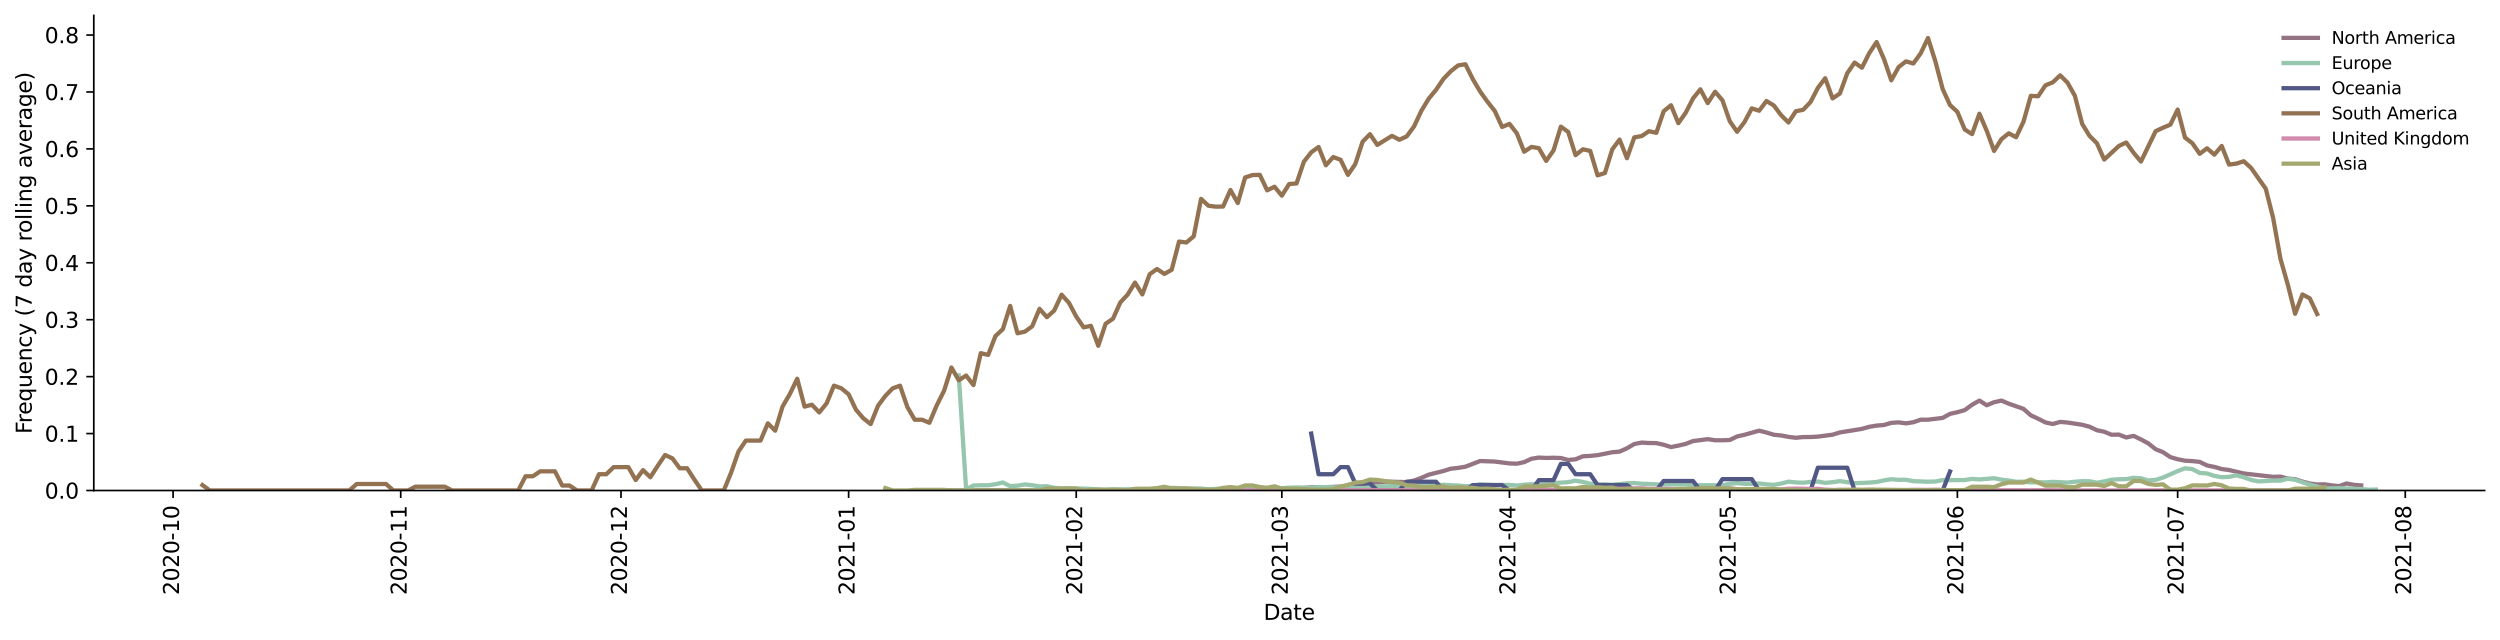 <?xml version="1.0" encoding="utf-8" standalone="no"?>
<!DOCTYPE svg PUBLIC "-//W3C//DTD SVG 1.1//EN"
  "http://www.w3.org/Graphics/SVG/1.1/DTD/svg11.dtd">
<svg height="298.621pt" version="1.1" viewBox="0 0 1166.981 298.621" width="1166.981pt" xmlns="http://www.w3.org/2000/svg" xmlns:xlink="http://www.w3.org/1999/xlink">
 <defs>
  <style type="text/css">*{stroke-linecap:butt;stroke-linejoin:round;}</style>
 </defs>
 <g id="figure_1">
  <g id="patch_1">
   <path d="M 0 298.621 
L 1166.981 298.621 
L 1166.981 0 
L 0 0 
z
" style="fill:#ffffff;"/>
  </g>
  <g id="axes_1">
   <g id="patch_2">
    <path d="M 43.781 228.96 
L 1159.781 228.96 
L 1159.781 7.2 
L 43.781 7.2 
z
" style="fill:#ffffff;"/>
   </g>
   <g id="matplotlib.axis_1">
    <g id="xtick_1">
     <g id="line2d_1">
      <defs>
       <path d="M 0 0 
L 0 3.5 
" id="m05f034b82a" style="stroke:#000000;stroke-width:0.8;"/>
      </defs>
      <g>
       <use style="stroke:#000000;stroke-width:0.8;" x="80.798" xlink:href="#m05f034b82a" y="228.96"/>
      </g>
     </g>
     <g id="text_1">
      <!-- 2020-10 -->
      <g transform="translate(83.558 277.743)rotate(-90)scale(0.1 -0.1)">
       <defs>
        <path d="M 1228 531 
L 3431 531 
L 3431 0 
L 469 0 
L 469 531 
Q 828 903 1448 1529 
Q 2069 2156 2228 2338 
Q 2531 2678 2651 2914 
Q 2772 3150 2772 3378 
Q 2772 3750 2511 3984 
Q 2250 4219 1831 4219 
Q 1534 4219 1204 4116 
Q 875 4013 500 3803 
L 500 4441 
Q 881 4594 1212 4672 
Q 1544 4750 1819 4750 
Q 2544 4750 2975 4387 
Q 3406 4025 3406 3419 
Q 3406 3131 3298 2873 
Q 3191 2616 2906 2266 
Q 2828 2175 2409 1742 
Q 1991 1309 1228 531 
z
" id="DejaVuSans-32" transform="scale(0.016)"/>
        <path d="M 2034 4250 
Q 1547 4250 1301 3770 
Q 1056 3291 1056 2328 
Q 1056 1369 1301 889 
Q 1547 409 2034 409 
Q 2525 409 2770 889 
Q 3016 1369 3016 2328 
Q 3016 3291 2770 3770 
Q 2525 4250 2034 4250 
z
M 2034 4750 
Q 2819 4750 3233 4129 
Q 3647 3509 3647 2328 
Q 3647 1150 3233 529 
Q 2819 -91 2034 -91 
Q 1250 -91 836 529 
Q 422 1150 422 2328 
Q 422 3509 836 4129 
Q 1250 4750 2034 4750 
z
" id="DejaVuSans-30" transform="scale(0.016)"/>
        <path d="M 313 2009 
L 1997 2009 
L 1997 1497 
L 313 1497 
L 313 2009 
z
" id="DejaVuSans-2d" transform="scale(0.016)"/>
        <path d="M 794 531 
L 1825 531 
L 1825 4091 
L 703 3866 
L 703 4441 
L 1819 4666 
L 2450 4666 
L 2450 531 
L 3481 531 
L 3481 0 
L 794 0 
L 794 531 
z
" id="DejaVuSans-31" transform="scale(0.016)"/>
       </defs>
       <use xlink:href="#DejaVuSans-32"/>
       <use x="63.623" xlink:href="#DejaVuSans-30"/>
       <use x="127.246" xlink:href="#DejaVuSans-32"/>
       <use x="190.869" xlink:href="#DejaVuSans-30"/>
       <use x="254.492" xlink:href="#DejaVuSans-2d"/>
       <use x="290.576" xlink:href="#DejaVuSans-31"/>
       <use x="354.199" xlink:href="#DejaVuSans-30"/>
      </g>
     </g>
    </g>
    <g id="xtick_2">
     <g id="line2d_2">
      <g>
       <use style="stroke:#000000;stroke-width:0.8;" x="187.052" xlink:href="#m05f034b82a" y="228.96"/>
      </g>
     </g>
     <g id="text_2">
      <!-- 2020-11 -->
      <g transform="translate(189.811 277.743)rotate(-90)scale(0.1 -0.1)">
       <use xlink:href="#DejaVuSans-32"/>
       <use x="63.623" xlink:href="#DejaVuSans-30"/>
       <use x="127.246" xlink:href="#DejaVuSans-32"/>
       <use x="190.869" xlink:href="#DejaVuSans-30"/>
       <use x="254.492" xlink:href="#DejaVuSans-2d"/>
       <use x="290.576" xlink:href="#DejaVuSans-31"/>
       <use x="354.199" xlink:href="#DejaVuSans-31"/>
      </g>
     </g>
    </g>
    <g id="xtick_3">
     <g id="line2d_3">
      <g>
       <use style="stroke:#000000;stroke-width:0.8;" x="289.877" xlink:href="#m05f034b82a" y="228.96"/>
      </g>
     </g>
     <g id="text_3">
      <!-- 2020-12 -->
      <g transform="translate(292.636 277.743)rotate(-90)scale(0.1 -0.1)">
       <use xlink:href="#DejaVuSans-32"/>
       <use x="63.623" xlink:href="#DejaVuSans-30"/>
       <use x="127.246" xlink:href="#DejaVuSans-32"/>
       <use x="190.869" xlink:href="#DejaVuSans-30"/>
       <use x="254.492" xlink:href="#DejaVuSans-2d"/>
       <use x="290.576" xlink:href="#DejaVuSans-31"/>
       <use x="354.199" xlink:href="#DejaVuSans-32"/>
      </g>
     </g>
    </g>
    <g id="xtick_4">
     <g id="line2d_4">
      <g>
       <use style="stroke:#000000;stroke-width:0.8;" x="396.13" xlink:href="#m05f034b82a" y="228.96"/>
      </g>
     </g>
     <g id="text_4">
      <!-- 2021-01 -->
      <g transform="translate(398.89 277.743)rotate(-90)scale(0.1 -0.1)">
       <use xlink:href="#DejaVuSans-32"/>
       <use x="63.623" xlink:href="#DejaVuSans-30"/>
       <use x="127.246" xlink:href="#DejaVuSans-32"/>
       <use x="190.869" xlink:href="#DejaVuSans-31"/>
       <use x="254.492" xlink:href="#DejaVuSans-2d"/>
       <use x="290.576" xlink:href="#DejaVuSans-30"/>
       <use x="354.199" xlink:href="#DejaVuSans-31"/>
      </g>
     </g>
    </g>
    <g id="xtick_5">
     <g id="line2d_5">
      <g>
       <use style="stroke:#000000;stroke-width:0.8;" x="502.383" xlink:href="#m05f034b82a" y="228.96"/>
      </g>
     </g>
     <g id="text_5">
      <!-- 2021-02 -->
      <g transform="translate(505.143 277.743)rotate(-90)scale(0.1 -0.1)">
       <use xlink:href="#DejaVuSans-32"/>
       <use x="63.623" xlink:href="#DejaVuSans-30"/>
       <use x="127.246" xlink:href="#DejaVuSans-32"/>
       <use x="190.869" xlink:href="#DejaVuSans-31"/>
       <use x="254.492" xlink:href="#DejaVuSans-2d"/>
       <use x="290.576" xlink:href="#DejaVuSans-30"/>
       <use x="354.199" xlink:href="#DejaVuSans-32"/>
      </g>
     </g>
    </g>
    <g id="xtick_6">
     <g id="line2d_6">
      <g>
       <use style="stroke:#000000;stroke-width:0.8;" x="598.354" xlink:href="#m05f034b82a" y="228.96"/>
      </g>
     </g>
     <g id="text_6">
      <!-- 2021-03 -->
      <g transform="translate(601.113 277.743)rotate(-90)scale(0.1 -0.1)">
       <defs>
        <path d="M 2597 2516 
Q 3050 2419 3304 2112 
Q 3559 1806 3559 1356 
Q 3559 666 3084 287 
Q 2609 -91 1734 -91 
Q 1441 -91 1130 -33 
Q 819 25 488 141 
L 488 750 
Q 750 597 1062 519 
Q 1375 441 1716 441 
Q 2309 441 2620 675 
Q 2931 909 2931 1356 
Q 2931 1769 2642 2001 
Q 2353 2234 1838 2234 
L 1294 2234 
L 1294 2753 
L 1863 2753 
Q 2328 2753 2575 2939 
Q 2822 3125 2822 3475 
Q 2822 3834 2567 4026 
Q 2313 4219 1838 4219 
Q 1578 4219 1281 4162 
Q 984 4106 628 3988 
L 628 4550 
Q 988 4650 1302 4700 
Q 1616 4750 1894 4750 
Q 2613 4750 3031 4423 
Q 3450 4097 3450 3541 
Q 3450 3153 3228 2886 
Q 3006 2619 2597 2516 
z
" id="DejaVuSans-33" transform="scale(0.016)"/>
       </defs>
       <use xlink:href="#DejaVuSans-32"/>
       <use x="63.623" xlink:href="#DejaVuSans-30"/>
       <use x="127.246" xlink:href="#DejaVuSans-32"/>
       <use x="190.869" xlink:href="#DejaVuSans-31"/>
       <use x="254.492" xlink:href="#DejaVuSans-2d"/>
       <use x="290.576" xlink:href="#DejaVuSans-30"/>
       <use x="354.199" xlink:href="#DejaVuSans-33"/>
      </g>
     </g>
    </g>
    <g id="xtick_7">
     <g id="line2d_7">
      <g>
       <use style="stroke:#000000;stroke-width:0.8;" x="704.607" xlink:href="#m05f034b82a" y="228.96"/>
      </g>
     </g>
     <g id="text_7">
      <!-- 2021-04 -->
      <g transform="translate(707.366 277.743)rotate(-90)scale(0.1 -0.1)">
       <defs>
        <path d="M 2419 4116 
L 825 1625 
L 2419 1625 
L 2419 4116 
z
M 2253 4666 
L 3047 4666 
L 3047 1625 
L 3713 1625 
L 3713 1100 
L 3047 1100 
L 3047 0 
L 2419 0 
L 2419 1100 
L 313 1100 
L 313 1709 
L 2253 4666 
z
" id="DejaVuSans-34" transform="scale(0.016)"/>
       </defs>
       <use xlink:href="#DejaVuSans-32"/>
       <use x="63.623" xlink:href="#DejaVuSans-30"/>
       <use x="127.246" xlink:href="#DejaVuSans-32"/>
       <use x="190.869" xlink:href="#DejaVuSans-31"/>
       <use x="254.492" xlink:href="#DejaVuSans-2d"/>
       <use x="290.576" xlink:href="#DejaVuSans-30"/>
       <use x="354.199" xlink:href="#DejaVuSans-34"/>
      </g>
     </g>
    </g>
    <g id="xtick_8">
     <g id="line2d_8">
      <g>
       <use style="stroke:#000000;stroke-width:0.8;" x="807.432" xlink:href="#m05f034b82a" y="228.96"/>
      </g>
     </g>
     <g id="text_8">
      <!-- 2021-05 -->
      <g transform="translate(810.192 277.743)rotate(-90)scale(0.1 -0.1)">
       <defs>
        <path d="M 691 4666 
L 3169 4666 
L 3169 4134 
L 1269 4134 
L 1269 2991 
Q 1406 3038 1543 3061 
Q 1681 3084 1819 3084 
Q 2600 3084 3056 2656 
Q 3513 2228 3513 1497 
Q 3513 744 3044 326 
Q 2575 -91 1722 -91 
Q 1428 -91 1123 -41 
Q 819 9 494 109 
L 494 744 
Q 775 591 1075 516 
Q 1375 441 1709 441 
Q 2250 441 2565 725 
Q 2881 1009 2881 1497 
Q 2881 1984 2565 2268 
Q 2250 2553 1709 2553 
Q 1456 2553 1204 2497 
Q 953 2441 691 2322 
L 691 4666 
z
" id="DejaVuSans-35" transform="scale(0.016)"/>
       </defs>
       <use xlink:href="#DejaVuSans-32"/>
       <use x="63.623" xlink:href="#DejaVuSans-30"/>
       <use x="127.246" xlink:href="#DejaVuSans-32"/>
       <use x="190.869" xlink:href="#DejaVuSans-31"/>
       <use x="254.492" xlink:href="#DejaVuSans-2d"/>
       <use x="290.576" xlink:href="#DejaVuSans-30"/>
       <use x="354.199" xlink:href="#DejaVuSans-35"/>
      </g>
     </g>
    </g>
    <g id="xtick_9">
     <g id="line2d_9">
      <g>
       <use style="stroke:#000000;stroke-width:0.8;" x="913.685" xlink:href="#m05f034b82a" y="228.96"/>
      </g>
     </g>
     <g id="text_9">
      <!-- 2021-06 -->
      <g transform="translate(916.445 277.743)rotate(-90)scale(0.1 -0.1)">
       <defs>
        <path d="M 2113 2584 
Q 1688 2584 1439 2293 
Q 1191 2003 1191 1497 
Q 1191 994 1439 701 
Q 1688 409 2113 409 
Q 2538 409 2786 701 
Q 3034 994 3034 1497 
Q 3034 2003 2786 2293 
Q 2538 2584 2113 2584 
z
M 3366 4563 
L 3366 3988 
Q 3128 4100 2886 4159 
Q 2644 4219 2406 4219 
Q 1781 4219 1451 3797 
Q 1122 3375 1075 2522 
Q 1259 2794 1537 2939 
Q 1816 3084 2150 3084 
Q 2853 3084 3261 2657 
Q 3669 2231 3669 1497 
Q 3669 778 3244 343 
Q 2819 -91 2113 -91 
Q 1303 -91 875 529 
Q 447 1150 447 2328 
Q 447 3434 972 4092 
Q 1497 4750 2381 4750 
Q 2619 4750 2861 4703 
Q 3103 4656 3366 4563 
z
" id="DejaVuSans-36" transform="scale(0.016)"/>
       </defs>
       <use xlink:href="#DejaVuSans-32"/>
       <use x="63.623" xlink:href="#DejaVuSans-30"/>
       <use x="127.246" xlink:href="#DejaVuSans-32"/>
       <use x="190.869" xlink:href="#DejaVuSans-31"/>
       <use x="254.492" xlink:href="#DejaVuSans-2d"/>
       <use x="290.576" xlink:href="#DejaVuSans-30"/>
       <use x="354.199" xlink:href="#DejaVuSans-36"/>
      </g>
     </g>
    </g>
    <g id="xtick_10">
     <g id="line2d_10">
      <g>
       <use style="stroke:#000000;stroke-width:0.8;" x="1016.511" xlink:href="#m05f034b82a" y="228.96"/>
      </g>
     </g>
     <g id="text_10">
      <!-- 2021-07 -->
      <g transform="translate(1019.27 277.743)rotate(-90)scale(0.1 -0.1)">
       <defs>
        <path d="M 525 4666 
L 3525 4666 
L 3525 4397 
L 1831 0 
L 1172 0 
L 2766 4134 
L 525 4134 
L 525 4666 
z
" id="DejaVuSans-37" transform="scale(0.016)"/>
       </defs>
       <use xlink:href="#DejaVuSans-32"/>
       <use x="63.623" xlink:href="#DejaVuSans-30"/>
       <use x="127.246" xlink:href="#DejaVuSans-32"/>
       <use x="190.869" xlink:href="#DejaVuSans-31"/>
       <use x="254.492" xlink:href="#DejaVuSans-2d"/>
       <use x="290.576" xlink:href="#DejaVuSans-30"/>
       <use x="354.199" xlink:href="#DejaVuSans-37"/>
      </g>
     </g>
    </g>
    <g id="xtick_11">
     <g id="line2d_11">
      <g>
       <use style="stroke:#000000;stroke-width:0.8;" x="1122.764" xlink:href="#m05f034b82a" y="228.96"/>
      </g>
     </g>
     <g id="text_11">
      <!-- 2021-08 -->
      <g transform="translate(1125.523 277.743)rotate(-90)scale(0.1 -0.1)">
       <defs>
        <path d="M 2034 2216 
Q 1584 2216 1326 1975 
Q 1069 1734 1069 1313 
Q 1069 891 1326 650 
Q 1584 409 2034 409 
Q 2484 409 2743 651 
Q 3003 894 3003 1313 
Q 3003 1734 2745 1975 
Q 2488 2216 2034 2216 
z
M 1403 2484 
Q 997 2584 770 2862 
Q 544 3141 544 3541 
Q 544 4100 942 4425 
Q 1341 4750 2034 4750 
Q 2731 4750 3128 4425 
Q 3525 4100 3525 3541 
Q 3525 3141 3298 2862 
Q 3072 2584 2669 2484 
Q 3125 2378 3379 2068 
Q 3634 1759 3634 1313 
Q 3634 634 3220 271 
Q 2806 -91 2034 -91 
Q 1263 -91 848 271 
Q 434 634 434 1313 
Q 434 1759 690 2068 
Q 947 2378 1403 2484 
z
M 1172 3481 
Q 1172 3119 1398 2916 
Q 1625 2713 2034 2713 
Q 2441 2713 2670 2916 
Q 2900 3119 2900 3481 
Q 2900 3844 2670 4047 
Q 2441 4250 2034 4250 
Q 1625 4250 1398 4047 
Q 1172 3844 1172 3481 
z
" id="DejaVuSans-38" transform="scale(0.016)"/>
       </defs>
       <use xlink:href="#DejaVuSans-32"/>
       <use x="63.623" xlink:href="#DejaVuSans-30"/>
       <use x="127.246" xlink:href="#DejaVuSans-32"/>
       <use x="190.869" xlink:href="#DejaVuSans-31"/>
       <use x="254.492" xlink:href="#DejaVuSans-2d"/>
       <use x="290.576" xlink:href="#DejaVuSans-30"/>
       <use x="354.199" xlink:href="#DejaVuSans-38"/>
      </g>
     </g>
    </g>
    <g id="text_12">
     <!-- Date -->
     <g transform="translate(589.83 289.341)scale(0.1 -0.1)">
      <defs>
       <path d="M 1259 4147 
L 1259 519 
L 2022 519 
Q 2988 519 3436 956 
Q 3884 1394 3884 2338 
Q 3884 3275 3436 3711 
Q 2988 4147 2022 4147 
L 1259 4147 
z
M 628 4666 
L 1925 4666 
Q 3281 4666 3915 4102 
Q 4550 3538 4550 2338 
Q 4550 1131 3912 565 
Q 3275 0 1925 0 
L 628 0 
L 628 4666 
z
" id="DejaVuSans-44" transform="scale(0.016)"/>
       <path d="M 2194 1759 
Q 1497 1759 1228 1600 
Q 959 1441 959 1056 
Q 959 750 1161 570 
Q 1363 391 1709 391 
Q 2188 391 2477 730 
Q 2766 1069 2766 1631 
L 2766 1759 
L 2194 1759 
z
M 3341 1997 
L 3341 0 
L 2766 0 
L 2766 531 
Q 2569 213 2275 61 
Q 1981 -91 1556 -91 
Q 1019 -91 701 211 
Q 384 513 384 1019 
Q 384 1609 779 1909 
Q 1175 2209 1959 2209 
L 2766 2209 
L 2766 2266 
Q 2766 2663 2505 2880 
Q 2244 3097 1772 3097 
Q 1472 3097 1187 3025 
Q 903 2953 641 2809 
L 641 3341 
Q 956 3463 1253 3523 
Q 1550 3584 1831 3584 
Q 2591 3584 2966 3190 
Q 3341 2797 3341 1997 
z
" id="DejaVuSans-61" transform="scale(0.016)"/>
       <path d="M 1172 4494 
L 1172 3500 
L 2356 3500 
L 2356 3053 
L 1172 3053 
L 1172 1153 
Q 1172 725 1289 603 
Q 1406 481 1766 481 
L 2356 481 
L 2356 0 
L 1766 0 
Q 1100 0 847 248 
Q 594 497 594 1153 
L 594 3053 
L 172 3053 
L 172 3500 
L 594 3500 
L 594 4494 
L 1172 4494 
z
" id="DejaVuSans-74" transform="scale(0.016)"/>
       <path d="M 3597 1894 
L 3597 1613 
L 953 1613 
Q 991 1019 1311 708 
Q 1631 397 2203 397 
Q 2534 397 2845 478 
Q 3156 559 3463 722 
L 3463 178 
Q 3153 47 2828 -22 
Q 2503 -91 2169 -91 
Q 1331 -91 842 396 
Q 353 884 353 1716 
Q 353 2575 817 3079 
Q 1281 3584 2069 3584 
Q 2775 3584 3186 3129 
Q 3597 2675 3597 1894 
z
M 3022 2063 
Q 3016 2534 2758 2815 
Q 2500 3097 2075 3097 
Q 1594 3097 1305 2825 
Q 1016 2553 972 2059 
L 3022 2063 
z
" id="DejaVuSans-65" transform="scale(0.016)"/>
      </defs>
      <use xlink:href="#DejaVuSans-44"/>
      <use x="77.002" xlink:href="#DejaVuSans-61"/>
      <use x="138.281" xlink:href="#DejaVuSans-74"/>
      <use x="177.49" xlink:href="#DejaVuSans-65"/>
     </g>
    </g>
   </g>
   <g id="matplotlib.axis_2">
    <g id="ytick_1">
     <g id="line2d_12">
      <defs>
       <path d="M 0 0 
L -3.5 0 
" id="m440bfdc969" style="stroke:#000000;stroke-width:0.8;"/>
      </defs>
      <g>
       <use style="stroke:#000000;stroke-width:0.8;" x="43.781" xlink:href="#m440bfdc969" y="228.96"/>
      </g>
     </g>
     <g id="text_13">
      <!-- 0.0 -->
      <g transform="translate(20.878 232.759)scale(0.1 -0.1)">
       <defs>
        <path d="M 684 794 
L 1344 794 
L 1344 0 
L 684 0 
L 684 794 
z
" id="DejaVuSans-2e" transform="scale(0.016)"/>
       </defs>
       <use xlink:href="#DejaVuSans-30"/>
       <use x="63.623" xlink:href="#DejaVuSans-2e"/>
       <use x="95.41" xlink:href="#DejaVuSans-30"/>
      </g>
     </g>
    </g>
    <g id="ytick_2">
     <g id="line2d_13">
      <g>
       <use style="stroke:#000000;stroke-width:0.8;" x="43.781" xlink:href="#m440bfdc969" y="202.384"/>
      </g>
     </g>
     <g id="text_14">
      <!-- 0.1 -->
      <g transform="translate(20.878 206.183)scale(0.1 -0.1)">
       <use xlink:href="#DejaVuSans-30"/>
       <use x="63.623" xlink:href="#DejaVuSans-2e"/>
       <use x="95.41" xlink:href="#DejaVuSans-31"/>
      </g>
     </g>
    </g>
    <g id="ytick_3">
     <g id="line2d_14">
      <g>
       <use style="stroke:#000000;stroke-width:0.8;" x="43.781" xlink:href="#m440bfdc969" y="175.808"/>
      </g>
     </g>
     <g id="text_15">
      <!-- 0.2 -->
      <g transform="translate(20.878 179.607)scale(0.1 -0.1)">
       <use xlink:href="#DejaVuSans-30"/>
       <use x="63.623" xlink:href="#DejaVuSans-2e"/>
       <use x="95.41" xlink:href="#DejaVuSans-32"/>
      </g>
     </g>
    </g>
    <g id="ytick_4">
     <g id="line2d_15">
      <g>
       <use style="stroke:#000000;stroke-width:0.8;" x="43.781" xlink:href="#m440bfdc969" y="149.231"/>
      </g>
     </g>
     <g id="text_16">
      <!-- 0.3 -->
      <g transform="translate(20.878 153.03)scale(0.1 -0.1)">
       <use xlink:href="#DejaVuSans-30"/>
       <use x="63.623" xlink:href="#DejaVuSans-2e"/>
       <use x="95.41" xlink:href="#DejaVuSans-33"/>
      </g>
     </g>
    </g>
    <g id="ytick_5">
     <g id="line2d_16">
      <g>
       <use style="stroke:#000000;stroke-width:0.8;" x="43.781" xlink:href="#m440bfdc969" y="122.655"/>
      </g>
     </g>
     <g id="text_17">
      <!-- 0.4 -->
      <g transform="translate(20.878 126.454)scale(0.1 -0.1)">
       <use xlink:href="#DejaVuSans-30"/>
       <use x="63.623" xlink:href="#DejaVuSans-2e"/>
       <use x="95.41" xlink:href="#DejaVuSans-34"/>
      </g>
     </g>
    </g>
    <g id="ytick_6">
     <g id="line2d_17">
      <g>
       <use style="stroke:#000000;stroke-width:0.8;" x="43.781" xlink:href="#m440bfdc969" y="96.079"/>
      </g>
     </g>
     <g id="text_18">
      <!-- 0.5 -->
      <g transform="translate(20.878 99.878)scale(0.1 -0.1)">
       <use xlink:href="#DejaVuSans-30"/>
       <use x="63.623" xlink:href="#DejaVuSans-2e"/>
       <use x="95.41" xlink:href="#DejaVuSans-35"/>
      </g>
     </g>
    </g>
    <g id="ytick_7">
     <g id="line2d_18">
      <g>
       <use style="stroke:#000000;stroke-width:0.8;" x="43.781" xlink:href="#m440bfdc969" y="69.503"/>
      </g>
     </g>
     <g id="text_19">
      <!-- 0.6 -->
      <g transform="translate(20.878 73.302)scale(0.1 -0.1)">
       <use xlink:href="#DejaVuSans-30"/>
       <use x="63.623" xlink:href="#DejaVuSans-2e"/>
       <use x="95.41" xlink:href="#DejaVuSans-36"/>
      </g>
     </g>
    </g>
    <g id="ytick_8">
     <g id="line2d_19">
      <g>
       <use style="stroke:#000000;stroke-width:0.8;" x="43.781" xlink:href="#m440bfdc969" y="42.926"/>
      </g>
     </g>
     <g id="text_20">
      <!-- 0.7 -->
      <g transform="translate(20.878 46.726)scale(0.1 -0.1)">
       <use xlink:href="#DejaVuSans-30"/>
       <use x="63.623" xlink:href="#DejaVuSans-2e"/>
       <use x="95.41" xlink:href="#DejaVuSans-37"/>
      </g>
     </g>
    </g>
    <g id="ytick_9">
     <g id="line2d_20">
      <g>
       <use style="stroke:#000000;stroke-width:0.8;" x="43.781" xlink:href="#m440bfdc969" y="16.35"/>
      </g>
     </g>
     <g id="text_21">
      <!-- 0.8 -->
      <g transform="translate(20.878 20.149)scale(0.1 -0.1)">
       <use xlink:href="#DejaVuSans-30"/>
       <use x="63.623" xlink:href="#DejaVuSans-2e"/>
       <use x="95.41" xlink:href="#DejaVuSans-38"/>
      </g>
     </g>
    </g>
    <g id="text_22">
     <!-- Frequency (7 day rolling average) -->
     <g transform="translate(14.798 202.529)rotate(-90)scale(0.1 -0.1)">
      <defs>
       <path d="M 628 4666 
L 3309 4666 
L 3309 4134 
L 1259 4134 
L 1259 2759 
L 3109 2759 
L 3109 2228 
L 1259 2228 
L 1259 0 
L 628 0 
L 628 4666 
z
" id="DejaVuSans-46" transform="scale(0.016)"/>
       <path d="M 2631 2963 
Q 2534 3019 2420 3045 
Q 2306 3072 2169 3072 
Q 1681 3072 1420 2755 
Q 1159 2438 1159 1844 
L 1159 0 
L 581 0 
L 581 3500 
L 1159 3500 
L 1159 2956 
Q 1341 3275 1631 3429 
Q 1922 3584 2338 3584 
Q 2397 3584 2469 3576 
Q 2541 3569 2628 3553 
L 2631 2963 
z
" id="DejaVuSans-72" transform="scale(0.016)"/>
       <path d="M 947 1747 
Q 947 1113 1208 752 
Q 1469 391 1925 391 
Q 2381 391 2643 752 
Q 2906 1113 2906 1747 
Q 2906 2381 2643 2742 
Q 2381 3103 1925 3103 
Q 1469 3103 1208 2742 
Q 947 2381 947 1747 
z
M 2906 525 
Q 2725 213 2448 61 
Q 2172 -91 1784 -91 
Q 1150 -91 751 415 
Q 353 922 353 1747 
Q 353 2572 751 3078 
Q 1150 3584 1784 3584 
Q 2172 3584 2448 3432 
Q 2725 3281 2906 2969 
L 2906 3500 
L 3481 3500 
L 3481 -1331 
L 2906 -1331 
L 2906 525 
z
" id="DejaVuSans-71" transform="scale(0.016)"/>
       <path d="M 544 1381 
L 544 3500 
L 1119 3500 
L 1119 1403 
Q 1119 906 1312 657 
Q 1506 409 1894 409 
Q 2359 409 2629 706 
Q 2900 1003 2900 1516 
L 2900 3500 
L 3475 3500 
L 3475 0 
L 2900 0 
L 2900 538 
Q 2691 219 2414 64 
Q 2138 -91 1772 -91 
Q 1169 -91 856 284 
Q 544 659 544 1381 
z
M 1991 3584 
L 1991 3584 
z
" id="DejaVuSans-75" transform="scale(0.016)"/>
       <path d="M 3513 2113 
L 3513 0 
L 2938 0 
L 2938 2094 
Q 2938 2591 2744 2837 
Q 2550 3084 2163 3084 
Q 1697 3084 1428 2787 
Q 1159 2491 1159 1978 
L 1159 0 
L 581 0 
L 581 3500 
L 1159 3500 
L 1159 2956 
Q 1366 3272 1645 3428 
Q 1925 3584 2291 3584 
Q 2894 3584 3203 3211 
Q 3513 2838 3513 2113 
z
" id="DejaVuSans-6e" transform="scale(0.016)"/>
       <path d="M 3122 3366 
L 3122 2828 
Q 2878 2963 2633 3030 
Q 2388 3097 2138 3097 
Q 1578 3097 1268 2742 
Q 959 2388 959 1747 
Q 959 1106 1268 751 
Q 1578 397 2138 397 
Q 2388 397 2633 464 
Q 2878 531 3122 666 
L 3122 134 
Q 2881 22 2623 -34 
Q 2366 -91 2075 -91 
Q 1284 -91 818 406 
Q 353 903 353 1747 
Q 353 2603 823 3093 
Q 1294 3584 2113 3584 
Q 2378 3584 2631 3529 
Q 2884 3475 3122 3366 
z
" id="DejaVuSans-63" transform="scale(0.016)"/>
       <path d="M 2059 -325 
Q 1816 -950 1584 -1140 
Q 1353 -1331 966 -1331 
L 506 -1331 
L 506 -850 
L 844 -850 
Q 1081 -850 1212 -737 
Q 1344 -625 1503 -206 
L 1606 56 
L 191 3500 
L 800 3500 
L 1894 763 
L 2988 3500 
L 3597 3500 
L 2059 -325 
z
" id="DejaVuSans-79" transform="scale(0.016)"/>
       <path id="DejaVuSans-20" transform="scale(0.016)"/>
       <path d="M 1984 4856 
Q 1566 4138 1362 3434 
Q 1159 2731 1159 2009 
Q 1159 1288 1364 580 
Q 1569 -128 1984 -844 
L 1484 -844 
Q 1016 -109 783 600 
Q 550 1309 550 2009 
Q 550 2706 781 3412 
Q 1013 4119 1484 4856 
L 1984 4856 
z
" id="DejaVuSans-28" transform="scale(0.016)"/>
       <path d="M 2906 2969 
L 2906 4863 
L 3481 4863 
L 3481 0 
L 2906 0 
L 2906 525 
Q 2725 213 2448 61 
Q 2172 -91 1784 -91 
Q 1150 -91 751 415 
Q 353 922 353 1747 
Q 353 2572 751 3078 
Q 1150 3584 1784 3584 
Q 2172 3584 2448 3432 
Q 2725 3281 2906 2969 
z
M 947 1747 
Q 947 1113 1208 752 
Q 1469 391 1925 391 
Q 2381 391 2643 752 
Q 2906 1113 2906 1747 
Q 2906 2381 2643 2742 
Q 2381 3103 1925 3103 
Q 1469 3103 1208 2742 
Q 947 2381 947 1747 
z
" id="DejaVuSans-64" transform="scale(0.016)"/>
       <path d="M 1959 3097 
Q 1497 3097 1228 2736 
Q 959 2375 959 1747 
Q 959 1119 1226 758 
Q 1494 397 1959 397 
Q 2419 397 2687 759 
Q 2956 1122 2956 1747 
Q 2956 2369 2687 2733 
Q 2419 3097 1959 3097 
z
M 1959 3584 
Q 2709 3584 3137 3096 
Q 3566 2609 3566 1747 
Q 3566 888 3137 398 
Q 2709 -91 1959 -91 
Q 1206 -91 779 398 
Q 353 888 353 1747 
Q 353 2609 779 3096 
Q 1206 3584 1959 3584 
z
" id="DejaVuSans-6f" transform="scale(0.016)"/>
       <path d="M 603 4863 
L 1178 4863 
L 1178 0 
L 603 0 
L 603 4863 
z
" id="DejaVuSans-6c" transform="scale(0.016)"/>
       <path d="M 603 3500 
L 1178 3500 
L 1178 0 
L 603 0 
L 603 3500 
z
M 603 4863 
L 1178 4863 
L 1178 4134 
L 603 4134 
L 603 4863 
z
" id="DejaVuSans-69" transform="scale(0.016)"/>
       <path d="M 2906 1791 
Q 2906 2416 2648 2759 
Q 2391 3103 1925 3103 
Q 1463 3103 1205 2759 
Q 947 2416 947 1791 
Q 947 1169 1205 825 
Q 1463 481 1925 481 
Q 2391 481 2648 825 
Q 2906 1169 2906 1791 
z
M 3481 434 
Q 3481 -459 3084 -895 
Q 2688 -1331 1869 -1331 
Q 1566 -1331 1297 -1286 
Q 1028 -1241 775 -1147 
L 775 -588 
Q 1028 -725 1275 -790 
Q 1522 -856 1778 -856 
Q 2344 -856 2625 -561 
Q 2906 -266 2906 331 
L 2906 616 
Q 2728 306 2450 153 
Q 2172 0 1784 0 
Q 1141 0 747 490 
Q 353 981 353 1791 
Q 353 2603 747 3093 
Q 1141 3584 1784 3584 
Q 2172 3584 2450 3431 
Q 2728 3278 2906 2969 
L 2906 3500 
L 3481 3500 
L 3481 434 
z
" id="DejaVuSans-67" transform="scale(0.016)"/>
       <path d="M 191 3500 
L 800 3500 
L 1894 563 
L 2988 3500 
L 3597 3500 
L 2284 0 
L 1503 0 
L 191 3500 
z
" id="DejaVuSans-76" transform="scale(0.016)"/>
       <path d="M 513 4856 
L 1013 4856 
Q 1481 4119 1714 3412 
Q 1947 2706 1947 2009 
Q 1947 1309 1714 600 
Q 1481 -109 1013 -844 
L 513 -844 
Q 928 -128 1133 580 
Q 1338 1288 1338 2009 
Q 1338 2731 1133 3434 
Q 928 4138 513 4856 
z
" id="DejaVuSans-29" transform="scale(0.016)"/>
      </defs>
      <use xlink:href="#DejaVuSans-46"/>
      <use x="50.27" xlink:href="#DejaVuSans-72"/>
      <use x="89.133" xlink:href="#DejaVuSans-65"/>
      <use x="150.656" xlink:href="#DejaVuSans-71"/>
      <use x="214.133" xlink:href="#DejaVuSans-75"/>
      <use x="277.512" xlink:href="#DejaVuSans-65"/>
      <use x="339.035" xlink:href="#DejaVuSans-6e"/>
      <use x="402.414" xlink:href="#DejaVuSans-63"/>
      <use x="457.395" xlink:href="#DejaVuSans-79"/>
      <use x="516.574" xlink:href="#DejaVuSans-20"/>
      <use x="548.361" xlink:href="#DejaVuSans-28"/>
      <use x="587.375" xlink:href="#DejaVuSans-37"/>
      <use x="650.998" xlink:href="#DejaVuSans-20"/>
      <use x="682.785" xlink:href="#DejaVuSans-64"/>
      <use x="746.262" xlink:href="#DejaVuSans-61"/>
      <use x="807.541" xlink:href="#DejaVuSans-79"/>
      <use x="866.721" xlink:href="#DejaVuSans-20"/>
      <use x="898.508" xlink:href="#DejaVuSans-72"/>
      <use x="937.371" xlink:href="#DejaVuSans-6f"/>
      <use x="998.553" xlink:href="#DejaVuSans-6c"/>
      <use x="1026.336" xlink:href="#DejaVuSans-6c"/>
      <use x="1054.119" xlink:href="#DejaVuSans-69"/>
      <use x="1081.902" xlink:href="#DejaVuSans-6e"/>
      <use x="1145.281" xlink:href="#DejaVuSans-67"/>
      <use x="1208.758" xlink:href="#DejaVuSans-20"/>
      <use x="1240.545" xlink:href="#DejaVuSans-61"/>
      <use x="1301.824" xlink:href="#DejaVuSans-76"/>
      <use x="1361.004" xlink:href="#DejaVuSans-65"/>
      <use x="1422.527" xlink:href="#DejaVuSans-72"/>
      <use x="1463.641" xlink:href="#DejaVuSans-61"/>
      <use x="1524.92" xlink:href="#DejaVuSans-67"/>
      <use x="1588.396" xlink:href="#DejaVuSans-65"/>
      <use x="1649.92" xlink:href="#DejaVuSans-29"/>
     </g>
    </g>
   </g>
   <g id="line2d_21">
    <path clip-path="url(#p3e3002ca4b)" d="M 437.26 228.881 
L 447.543 228.96 
L 454.398 228.879 
L 464.681 228.826 
L 471.536 228.907 
L 485.246 228.939 
L 502.383 228.938 
L 512.666 228.94 
L 536.658 228.849 
L 546.941 228.889 
L 553.796 228.762 
L 567.506 228.779 
L 570.934 228.819 
L 594.926 228.277 
L 598.354 228.299 
L 605.209 227.856 
L 608.636 227.756 
L 612.064 227.5 
L 615.491 227.377 
L 618.919 227.413 
L 625.774 227.139 
L 629.201 227.241 
L 632.629 226.714 
L 639.484 225.402 
L 642.911 225.2 
L 646.339 224.876 
L 649.767 224.877 
L 656.622 225.049 
L 660.049 224.331 
L 663.477 223.052 
L 666.904 221.568 
L 673.759 219.865 
L 677.187 218.799 
L 680.614 218.409 
L 684.042 217.849 
L 690.897 215.207 
L 697.752 215.451 
L 704.607 216.32 
L 708.034 216.454 
L 711.462 215.717 
L 714.889 214.141 
L 718.317 213.592 
L 721.744 213.761 
L 725.172 213.675 
L 728.599 213.799 
L 732.027 214.708 
L 735.454 214.401 
L 738.882 213.001 
L 742.31 212.81 
L 745.737 212.459 
L 752.592 211.106 
L 756.02 210.797 
L 759.447 209.263 
L 762.875 207.262 
L 766.302 206.597 
L 769.73 206.789 
L 773.157 206.848 
L 776.585 207.601 
L 780.012 208.68 
L 783.44 208.006 
L 786.867 207.208 
L 790.295 205.888 
L 797.15 204.989 
L 800.577 205.507 
L 804.005 205.519 
L 807.432 205.388 
L 810.86 203.736 
L 814.287 202.959 
L 821.142 201.037 
L 824.57 201.889 
L 827.997 202.936 
L 831.425 203.273 
L 834.853 203.919 
L 838.28 204.348 
L 841.708 204.011 
L 845.135 203.992 
L 848.563 203.807 
L 855.418 202.915 
L 858.845 201.858 
L 865.7 200.758 
L 869.128 200.187 
L 872.555 199.232 
L 875.983 198.663 
L 879.41 198.39 
L 882.838 197.386 
L 886.265 197.162 
L 889.693 197.617 
L 893.12 197.108 
L 896.548 195.914 
L 899.975 195.911 
L 906.83 195.074 
L 910.258 193.186 
L 913.685 192.422 
L 917.113 191.427 
L 920.54 188.953 
L 923.968 186.981 
L 927.396 189.171 
L 930.823 187.742 
L 934.251 186.995 
L 937.678 188.442 
L 944.533 190.842 
L 947.961 193.868 
L 951.388 195.456 
L 954.816 197.193 
L 958.243 197.922 
L 961.671 196.94 
L 965.098 197.224 
L 971.953 198.287 
L 975.381 199.183 
L 978.808 200.823 
L 982.236 201.529 
L 985.663 202.942 
L 989.091 202.866 
L 992.518 204.22 
L 995.946 203.455 
L 999.373 205.123 
L 1002.801 206.96 
L 1006.228 209.685 
L 1009.656 211.053 
L 1013.083 213.372 
L 1016.511 214.374 
L 1019.938 215.041 
L 1023.366 215.243 
L 1026.794 215.598 
L 1030.221 217.276 
L 1033.649 217.944 
L 1037.076 218.947 
L 1040.504 219.394 
L 1047.359 221.022 
L 1061.069 222.583 
L 1064.496 222.466 
L 1067.924 223.429 
L 1071.351 223.662 
L 1074.779 224.814 
L 1078.206 225.723 
L 1081.634 226.155 
L 1085.061 226.08 
L 1088.489 226.589 
L 1091.916 226.923 
L 1095.344 225.675 
L 1098.771 226.325 
L 1102.199 226.597 
L 1102.199 226.597 
" style="fill:none;stroke:#947383;stroke-linecap:square;stroke-width:2;"/>
   </g>
   <g id="line2d_22">
    <path clip-path="url(#p3e3002ca4b)" d="M 447.543 175.204 
L 450.97 228.356 
L 454.398 226.641 
L 457.825 226.517 
L 461.253 226.517 
L 464.681 226.038 
L 468.108 225.212 
L 471.536 226.927 
L 474.963 226.706 
L 478.391 226.138 
L 481.818 226.496 
L 485.246 227.084 
L 488.673 226.963 
L 492.101 227.696 
L 495.528 227.956 
L 498.956 227.833 
L 502.383 228.024 
L 505.811 228.065 
L 516.093 228.584 
L 519.521 228.372 
L 522.948 228.453 
L 533.231 228.254 
L 536.658 228.296 
L 540.086 228.107 
L 543.513 228.126 
L 546.941 227.715 
L 553.796 228.004 
L 560.651 228.041 
L 564.079 228.407 
L 570.934 228.016 
L 574.361 228.107 
L 581.216 227.9 
L 584.644 227.923 
L 588.071 228.128 
L 591.499 227.793 
L 594.926 227.743 
L 598.354 227.885 
L 601.781 227.63 
L 605.209 227.517 
L 608.636 227.707 
L 612.064 227.757 
L 615.491 227.335 
L 625.774 227.567 
L 629.201 227.555 
L 632.629 227.808 
L 636.056 227.878 
L 642.911 227.004 
L 646.339 227.035 
L 653.194 226.797 
L 656.622 227.183 
L 660.049 227.236 
L 663.477 226.726 
L 666.904 226.414 
L 670.332 226.472 
L 673.759 226.29 
L 680.614 226.645 
L 684.042 226.991 
L 687.469 226.768 
L 690.897 226.078 
L 697.752 226.433 
L 704.607 226.344 
L 708.034 226.645 
L 711.462 226.271 
L 714.889 226.05 
L 718.317 226.192 
L 725.172 225.413 
L 728.599 225.31 
L 732.027 225.061 
L 735.454 224.387 
L 738.882 224.954 
L 742.31 225.817 
L 745.737 226.162 
L 749.165 226.128 
L 752.592 226.336 
L 759.447 225.617 
L 762.875 225.485 
L 766.302 225.811 
L 776.585 226.215 
L 783.44 226.109 
L 786.867 226.162 
L 790.295 226.475 
L 804.005 226.522 
L 807.432 225.821 
L 810.86 225.528 
L 814.287 225.848 
L 817.715 225.877 
L 821.142 225.682 
L 824.57 226.063 
L 827.997 226.327 
L 831.425 225.708 
L 834.853 224.832 
L 838.28 225.184 
L 841.708 225.351 
L 845.135 224.954 
L 848.563 224.789 
L 851.99 225.4 
L 855.418 225.081 
L 858.845 224.593 
L 865.7 225.551 
L 872.555 225.275 
L 875.983 224.982 
L 879.41 224.257 
L 882.838 223.712 
L 886.265 223.992 
L 889.693 223.955 
L 893.12 224.601 
L 899.975 224.862 
L 903.403 224.763 
L 906.83 224.11 
L 913.685 224.108 
L 917.113 224.075 
L 920.54 223.539 
L 923.968 223.802 
L 930.823 223.232 
L 934.251 223.9 
L 937.678 224.309 
L 941.106 224.895 
L 944.533 224.848 
L 947.961 225.191 
L 951.388 225.09 
L 954.816 225.183 
L 958.243 224.927 
L 965.098 225.257 
L 968.526 224.87 
L 971.953 224.62 
L 975.381 224.65 
L 978.808 225.312 
L 982.236 224.724 
L 985.663 223.93 
L 989.091 223.722 
L 992.518 223.656 
L 995.946 223.051 
L 999.373 223.259 
L 1002.801 224.285 
L 1006.228 224.007 
L 1009.656 222.923 
L 1016.511 219.907 
L 1019.938 218.606 
L 1023.366 218.974 
L 1026.794 220.772 
L 1030.221 220.998 
L 1033.649 222.145 
L 1037.076 222.743 
L 1040.504 222.614 
L 1043.931 221.852 
L 1047.359 222.79 
L 1050.786 223.996 
L 1054.214 224.726 
L 1061.069 224.326 
L 1064.496 224.361 
L 1067.924 223.449 
L 1071.351 223.923 
L 1074.779 225.143 
L 1078.206 226.223 
L 1081.634 227.081 
L 1085.061 228.077 
L 1091.916 227.872 
L 1102.199 228.263 
L 1105.626 228.605 
L 1109.054 228.509 
L 1109.054 228.509 
" style="fill:none;stroke:#96c6ad;stroke-linecap:square;stroke-width:2;"/>
   </g>
   <g id="line2d_23">
    <path clip-path="url(#p3e3002ca4b)" d="M 612.064 202.384 
L 615.491 221.367 
L 618.919 221.367 
L 622.346 221.367 
L 625.774 218.045 
L 629.201 218.045 
L 632.629 225.638 
L 636.056 225.638 
L 639.484 225.638 
L 642.911 228.96 
L 646.339 228.96 
L 649.767 228.96 
L 653.194 228.96 
L 656.622 224.871 
L 660.049 224.871 
L 663.477 224.871 
L 666.904 224.871 
L 670.332 224.871 
L 673.759 228.96 
L 677.187 228.96 
L 680.614 228.96 
L 684.042 228.96 
L 687.469 226.429 
L 690.897 226.429 
L 694.324 226.429 
L 697.752 226.429 
L 701.179 226.429 
L 704.607 228.96 
L 708.034 228.96 
L 711.462 228.96 
L 714.889 228.96 
L 718.317 224.128 
L 721.744 224.128 
L 725.172 224.128 
L 728.599 216.535 
L 732.027 216.535 
L 735.454 221.367 
L 738.882 221.367 
L 742.31 221.367 
L 745.737 226.429 
L 749.165 226.429 
L 752.592 226.429 
L 756.02 226.429 
L 759.447 226.429 
L 762.875 228.96 
L 766.302 228.96 
L 769.73 228.96 
L 773.157 228.96 
L 776.585 224.531 
L 780.012 224.531 
L 783.44 224.531 
L 786.867 224.531 
L 790.295 224.531 
L 793.722 228.96 
L 797.15 228.96 
L 800.577 228.96 
L 804.005 223.645 
L 807.432 223.645 
L 810.86 223.645 
L 814.287 223.645 
L 817.715 223.645 
L 821.142 228.96 
L 824.57 228.96 
L 827.997 228.96 
L 831.425 228.96 
L 834.853 228.96 
L 838.28 228.96 
L 841.708 228.96 
L 845.135 228.96 
L 848.563 218.33 
L 851.99 218.33 
L 855.418 218.33 
L 858.845 218.33 
L 862.273 218.33 
L 865.7 228.96 
L 869.128 228.96 
L 872.555 228.96 
L 875.983 228.96 
L 879.41 228.96 
L 882.838 228.96 
L 886.265 228.96 
L 889.693 228.96 
L 893.12 228.96 
L 896.548 228.96 
L 899.975 228.96 
L 903.403 228.96 
L 906.83 228.96 
L 910.258 220.101 
" style="fill:none;stroke:#525886;stroke-linecap:square;stroke-width:2;"/>
   </g>
   <g id="line2d_24">
    <path clip-path="url(#p3e3002ca4b)" d="M 94.509 226.429 
L 97.936 228.96 
L 163.059 228.96 
L 166.486 225.923 
L 180.196 225.923 
L 183.624 228.96 
L 190.479 228.96 
L 193.907 227.188 
L 207.617 227.188 
L 211.044 228.96 
L 241.892 228.96 
L 245.319 222.316 
L 248.747 222.316 
L 252.174 220.005 
L 259.029 220.005 
L 262.457 226.649 
L 265.884 226.649 
L 269.312 228.96 
L 276.167 228.96 
L 279.595 221.367 
L 283.022 221.367 
L 286.45 218.045 
L 293.305 218.045 
L 296.732 224.075 
L 300.16 219.453 
L 303.587 222.775 
L 307.015 217.459 
L 310.442 212.397 
L 313.87 213.961 
L 317.297 218.583 
L 320.725 218.583 
L 324.152 223.898 
L 327.58 228.96 
L 337.862 228.96 
L 341.29 220.568 
L 344.717 210.776 
L 348.145 205.665 
L 355 205.665 
L 358.427 197.629 
L 361.855 201.042 
L 365.282 189.798 
L 368.71 183.892 
L 372.138 176.805 
L 375.565 189.805 
L 378.993 188.935 
L 382.42 192.506 
L 385.848 188.288 
L 389.275 180.02 
L 392.703 181.234 
L 396.13 184.053 
L 399.558 191.241 
L 402.985 195.233 
L 406.413 197.964 
L 409.84 189.422 
L 413.268 184.804 
L 416.695 181.287 
L 420.123 180.038 
L 423.55 190.004 
L 426.978 195.929 
L 430.405 195.929 
L 433.833 197.348 
L 437.26 189.227 
L 440.688 182.393 
L 444.115 171.541 
L 447.543 177.507 
L 450.97 175.29 
L 454.398 179.754 
L 457.825 164.863 
L 461.253 165.665 
L 464.681 156.846 
L 468.108 153.661 
L 471.536 142.814 
L 474.963 155.569 
L 478.391 154.818 
L 481.818 152.322 
L 485.246 144.157 
L 488.673 148.053 
L 492.101 144.961 
L 495.528 137.562 
L 498.956 141.327 
L 502.383 147.766 
L 505.811 152.792 
L 509.238 152.112 
L 512.666 161.409 
L 516.093 151.118 
L 519.521 148.793 
L 522.948 141.182 
L 526.376 137.501 
L 529.803 131.909 
L 533.231 137.431 
L 536.658 128.001 
L 540.086 125.57 
L 543.513 127.865 
L 546.941 125.932 
L 550.368 112.762 
L 553.796 113.198 
L 557.224 110.292 
L 560.651 92.843 
L 564.079 96.039 
L 567.506 96.469 
L 570.934 96.398 
L 574.361 88.703 
L 577.789 94.774 
L 581.216 82.839 
L 584.644 81.724 
L 588.071 81.618 
L 591.499 88.845 
L 594.926 87.168 
L 598.354 91.33 
L 601.781 85.892 
L 605.209 85.634 
L 608.636 75.496 
L 612.064 71.109 
L 615.491 68.599 
L 618.919 77.151 
L 622.346 73.318 
L 625.774 74.581 
L 629.201 81.628 
L 632.629 76.601 
L 636.056 66.136 
L 639.484 62.638 
L 642.911 67.636 
L 649.767 63.412 
L 653.194 65.219 
L 656.622 63.692 
L 660.049 59.05 
L 663.477 51.741 
L 666.904 46.067 
L 670.332 41.926 
L 673.759 36.875 
L 677.187 33.299 
L 680.614 30.555 
L 684.042 29.99 
L 687.469 36.881 
L 690.897 42.702 
L 694.324 47.46 
L 697.752 51.812 
L 701.179 59.269 
L 704.607 57.817 
L 708.034 62.205 
L 711.462 70.821 
L 714.889 68.577 
L 718.317 69.165 
L 721.744 75.104 
L 725.172 70.229 
L 728.599 59.115 
L 732.027 61.6 
L 735.454 72.423 
L 738.882 69.682 
L 742.31 70.459 
L 745.737 81.855 
L 749.165 80.76 
L 752.592 69.718 
L 756.02 65.149 
L 759.447 73.843 
L 762.875 64.124 
L 766.302 63.517 
L 769.73 61.243 
L 773.157 61.994 
L 776.585 51.943 
L 780.012 49.135 
L 783.44 57.495 
L 786.867 52.634 
L 790.295 45.956 
L 793.722 41.698 
L 797.15 48.133 
L 800.577 42.836 
L 804.005 46.779 
L 807.432 56.57 
L 810.86 61.527 
L 814.287 57.002 
L 817.715 50.59 
L 821.142 51.694 
L 824.57 47.156 
L 827.997 49.234 
L 831.425 53.783 
L 834.853 57.181 
L 838.28 51.927 
L 841.708 51.241 
L 845.135 47.643 
L 848.563 41.023 
L 851.99 36.517 
L 855.418 45.928 
L 858.845 43.651 
L 862.273 34.199 
L 865.7 29.213 
L 869.128 31.612 
L 872.555 24.807 
L 875.983 19.626 
L 879.41 27.538 
L 882.838 37.487 
L 886.265 31.309 
L 889.693 28.65 
L 893.12 29.637 
L 896.548 24.922 
L 899.975 17.76 
L 903.403 28.618 
L 906.83 41.586 
L 910.258 49.041 
L 913.685 52.199 
L 917.113 60.418 
L 920.54 62.602 
L 923.968 53.09 
L 927.396 61.06 
L 930.823 70.452 
L 934.251 64.962 
L 937.678 62.234 
L 941.106 64.049 
L 944.533 56.847 
L 947.961 44.747 
L 951.388 44.925 
L 954.816 39.822 
L 958.243 38.421 
L 961.671 35.167 
L 965.098 38.571 
L 968.526 44.704 
L 971.953 57.841 
L 975.381 63.436 
L 978.808 66.84 
L 982.236 74.483 
L 989.091 68.124 
L 992.518 66.529 
L 995.946 71.327 
L 999.373 75.412 
L 1006.228 61.244 
L 1009.656 59.625 
L 1013.083 58.209 
L 1016.511 51.152 
L 1019.938 64.22 
L 1023.366 66.842 
L 1026.794 71.801 
L 1030.221 69.229 
L 1033.649 72.189 
L 1037.076 68.145 
L 1040.504 76.811 
L 1043.931 76.376 
L 1047.359 75.263 
L 1050.786 78.382 
L 1057.641 88.11 
L 1061.069 101.682 
L 1064.496 120.809 
L 1067.924 132.835 
L 1071.351 146.468 
L 1074.779 137.454 
L 1078.206 139.277 
L 1081.634 146.602 
L 1081.634 146.602 
" style="fill:none;stroke:#937252;stroke-linecap:square;stroke-width:2;"/>
   </g>
   <g id="line2d_25">
    <path clip-path="url(#p3e3002ca4b)" d="M 526.376 228.902 
L 533.231 228.96 
L 629.201 228.858 
L 646.339 228.805 
L 673.759 228.93 
L 687.469 228.935 
L 704.607 228.868 
L 708.034 228.723 
L 714.889 228.638 
L 721.744 228.584 
L 725.172 228.652 
L 732.027 228.485 
L 749.165 228.615 
L 752.592 228.244 
L 756.02 228.138 
L 759.447 228.165 
L 762.875 227.975 
L 766.302 227.896 
L 769.73 228.19 
L 790.295 228.488 
L 793.722 228.104 
L 797.15 228.278 
L 804.005 228.236 
L 807.432 227.983 
L 810.86 228.318 
L 821.142 228.331 
L 824.57 228.58 
L 827.997 228.46 
L 831.425 228.456 
L 834.853 228.158 
L 838.28 228.084 
L 841.708 228.129 
L 845.135 228.296 
L 848.563 228.191 
L 851.99 228.565 
L 855.418 228.684 
L 875.983 228.783 
L 886.265 228.914 
L 893.12 228.645 
L 899.975 228.663 
L 903.403 228.588 
L 910.258 228.808 
L 947.961 228.875 
L 954.816 228.817 
L 965.098 228.886 
L 971.953 228.945 
L 1067.924 228.895 
L 1067.924 228.895 
" style="fill:none;stroke:#d18cad;stroke-linecap:square;stroke-width:2;"/>
   </g>
   <g id="line2d_26">
    <path clip-path="url(#p3e3002ca4b)" d="M 413.268 227.829 
L 416.695 228.96 
L 423.55 228.96 
L 426.978 228.679 
L 440.688 228.679 
L 444.115 228.96 
L 485.246 228.96 
L 488.673 228.086 
L 502.383 228.086 
L 505.811 228.96 
L 509.238 228.644 
L 522.948 228.644 
L 526.376 228.96 
L 529.803 228.161 
L 536.658 228.161 
L 540.086 227.857 
L 543.513 227.209 
L 546.941 228.008 
L 553.796 228.008 
L 560.651 228.572 
L 567.506 228.572 
L 570.934 227.754 
L 574.361 227.358 
L 577.789 227.746 
L 581.216 226.619 
L 584.644 226.619 
L 588.071 227.318 
L 591.499 227.715 
L 594.926 226.997 
L 598.354 228.124 
L 601.781 228.124 
L 605.209 228.242 
L 608.636 228.242 
L 612.064 228.592 
L 618.919 228.592 
L 622.346 228.367 
L 625.774 227.182 
L 629.201 226.319 
L 632.629 225.311 
L 636.056 225.015 
L 639.484 223.859 
L 642.911 224.041 
L 649.767 225.035 
L 653.194 225.331 
L 656.622 226.52 
L 660.049 226.715 
L 663.477 227.464 
L 670.332 227.282 
L 673.759 227.035 
L 677.187 227.843 
L 680.614 227.389 
L 684.042 227.628 
L 687.469 227.737 
L 690.897 228.177 
L 694.324 228.091 
L 701.179 228.729 
L 704.607 228.61 
L 708.034 228.61 
L 711.462 227.114 
L 718.317 226.999 
L 725.172 226.531 
L 728.599 227.991 
L 732.027 227.911 
L 735.454 227.992 
L 738.882 227.306 
L 742.31 227.546 
L 745.737 227.442 
L 749.165 227.702 
L 752.592 227.596 
L 756.02 228.535 
L 759.447 228.141 
L 762.875 228.366 
L 769.73 228.471 
L 780.012 228.66 
L 783.44 228.274 
L 790.295 228.208 
L 793.722 227.919 
L 797.15 227.795 
L 800.577 228.039 
L 804.005 227.959 
L 807.432 228.026 
L 810.86 228.395 
L 821.142 228.231 
L 827.997 228.289 
L 831.425 228.59 
L 845.135 228.96 
L 855.418 228.857 
L 858.845 228.673 
L 862.273 228.673 
L 865.7 228.549 
L 869.128 228.652 
L 872.555 228.525 
L 899.975 228.872 
L 917.113 228.767 
L 920.54 227.2 
L 927.396 227.2 
L 930.823 227.393 
L 934.251 226.03 
L 937.678 225.242 
L 944.533 225.242 
L 947.961 223.862 
L 954.816 226.694 
L 961.671 226.694 
L 965.098 227.44 
L 968.526 227.44 
L 971.953 226.235 
L 978.808 226.235 
L 982.236 226.87 
L 985.663 225.511 
L 989.091 226.995 
L 992.518 226.995 
L 995.946 224.511 
L 999.373 224.511 
L 1002.801 225.87 
L 1006.228 226.341 
L 1009.656 226.085 
L 1013.083 228.568 
L 1016.511 228.568 
L 1019.938 227.936 
L 1023.366 226.58 
L 1030.221 226.627 
L 1033.649 225.904 
L 1037.076 226.536 
L 1040.504 228.027 
L 1043.931 228.237 
L 1047.359 228.237 
L 1050.786 228.96 
L 1067.924 228.96 
L 1071.351 228.116 
L 1081.634 228.116 
L 1085.061 227.498 
L 1085.061 227.498 
" style="fill:none;stroke:#a4a86f;stroke-linecap:square;stroke-width:2;"/>
   </g>
   <g id="patch_3">
    <path d="M 43.781 228.96 
L 43.781 7.2 
" style="fill:none;stroke:#000000;stroke-linecap:square;stroke-linejoin:miter;stroke-width:0.8;"/>
   </g>
   <g id="patch_4">
    <path d="M 43.781 228.96 
L 1159.781 228.96 
" style="fill:none;stroke:#000000;stroke-linecap:square;stroke-linejoin:miter;stroke-width:0.8;"/>
   </g>
   <g id="legend_1">
    <g id="line2d_27">
     <path d="M 1065.97 17.679 
L 1081.97 17.679 
" style="fill:none;stroke:#947383;stroke-linecap:square;stroke-width:2;"/>
    </g>
    <g id="line2d_28"/>
    <g id="text_23">
     <!-- North America -->
     <g transform="translate(1088.37 20.479)scale(0.08 -0.08)">
      <defs>
       <path d="M 628 4666 
L 1478 4666 
L 3547 763 
L 3547 4666 
L 4159 4666 
L 4159 0 
L 3309 0 
L 1241 3903 
L 1241 0 
L 628 0 
L 628 4666 
z
" id="DejaVuSans-4e" transform="scale(0.016)"/>
       <path d="M 3513 2113 
L 3513 0 
L 2938 0 
L 2938 2094 
Q 2938 2591 2744 2837 
Q 2550 3084 2163 3084 
Q 1697 3084 1428 2787 
Q 1159 2491 1159 1978 
L 1159 0 
L 581 0 
L 581 4863 
L 1159 4863 
L 1159 2956 
Q 1366 3272 1645 3428 
Q 1925 3584 2291 3584 
Q 2894 3584 3203 3211 
Q 3513 2838 3513 2113 
z
" id="DejaVuSans-68" transform="scale(0.016)"/>
       <path d="M 2188 4044 
L 1331 1722 
L 3047 1722 
L 2188 4044 
z
M 1831 4666 
L 2547 4666 
L 4325 0 
L 3669 0 
L 3244 1197 
L 1141 1197 
L 716 0 
L 50 0 
L 1831 4666 
z
" id="DejaVuSans-41" transform="scale(0.016)"/>
       <path d="M 3328 2828 
Q 3544 3216 3844 3400 
Q 4144 3584 4550 3584 
Q 5097 3584 5394 3201 
Q 5691 2819 5691 2113 
L 5691 0 
L 5113 0 
L 5113 2094 
Q 5113 2597 4934 2840 
Q 4756 3084 4391 3084 
Q 3944 3084 3684 2787 
Q 3425 2491 3425 1978 
L 3425 0 
L 2847 0 
L 2847 2094 
Q 2847 2600 2669 2842 
Q 2491 3084 2119 3084 
Q 1678 3084 1418 2786 
Q 1159 2488 1159 1978 
L 1159 0 
L 581 0 
L 581 3500 
L 1159 3500 
L 1159 2956 
Q 1356 3278 1631 3431 
Q 1906 3584 2284 3584 
Q 2666 3584 2933 3390 
Q 3200 3197 3328 2828 
z
" id="DejaVuSans-6d" transform="scale(0.016)"/>
      </defs>
      <use xlink:href="#DejaVuSans-4e"/>
      <use x="74.805" xlink:href="#DejaVuSans-6f"/>
      <use x="135.986" xlink:href="#DejaVuSans-72"/>
      <use x="177.1" xlink:href="#DejaVuSans-74"/>
      <use x="216.309" xlink:href="#DejaVuSans-68"/>
      <use x="279.688" xlink:href="#DejaVuSans-20"/>
      <use x="311.475" xlink:href="#DejaVuSans-41"/>
      <use x="379.883" xlink:href="#DejaVuSans-6d"/>
      <use x="477.295" xlink:href="#DejaVuSans-65"/>
      <use x="538.818" xlink:href="#DejaVuSans-72"/>
      <use x="579.932" xlink:href="#DejaVuSans-69"/>
      <use x="607.715" xlink:href="#DejaVuSans-63"/>
      <use x="662.695" xlink:href="#DejaVuSans-61"/>
     </g>
    </g>
    <g id="line2d_29">
     <path d="M 1065.97 29.421 
L 1081.97 29.421 
" style="fill:none;stroke:#96c6ad;stroke-linecap:square;stroke-width:2;"/>
    </g>
    <g id="line2d_30"/>
    <g id="text_24">
     <!-- Europe -->
     <g transform="translate(1088.37 32.221)scale(0.08 -0.08)">
      <defs>
       <path d="M 628 4666 
L 3578 4666 
L 3578 4134 
L 1259 4134 
L 1259 2753 
L 3481 2753 
L 3481 2222 
L 1259 2222 
L 1259 531 
L 3634 531 
L 3634 0 
L 628 0 
L 628 4666 
z
" id="DejaVuSans-45" transform="scale(0.016)"/>
       <path d="M 1159 525 
L 1159 -1331 
L 581 -1331 
L 581 3500 
L 1159 3500 
L 1159 2969 
Q 1341 3281 1617 3432 
Q 1894 3584 2278 3584 
Q 2916 3584 3314 3078 
Q 3713 2572 3713 1747 
Q 3713 922 3314 415 
Q 2916 -91 2278 -91 
Q 1894 -91 1617 61 
Q 1341 213 1159 525 
z
M 3116 1747 
Q 3116 2381 2855 2742 
Q 2594 3103 2138 3103 
Q 1681 3103 1420 2742 
Q 1159 2381 1159 1747 
Q 1159 1113 1420 752 
Q 1681 391 2138 391 
Q 2594 391 2855 752 
Q 3116 1113 3116 1747 
z
" id="DejaVuSans-70" transform="scale(0.016)"/>
      </defs>
      <use xlink:href="#DejaVuSans-45"/>
      <use x="63.184" xlink:href="#DejaVuSans-75"/>
      <use x="126.562" xlink:href="#DejaVuSans-72"/>
      <use x="165.426" xlink:href="#DejaVuSans-6f"/>
      <use x="226.607" xlink:href="#DejaVuSans-70"/>
      <use x="290.084" xlink:href="#DejaVuSans-65"/>
     </g>
    </g>
    <g id="line2d_31">
     <path d="M 1065.97 41.164 
L 1081.97 41.164 
" style="fill:none;stroke:#525886;stroke-linecap:square;stroke-width:2;"/>
    </g>
    <g id="line2d_32"/>
    <g id="text_25">
     <!-- Oceania -->
     <g transform="translate(1088.37 43.964)scale(0.08 -0.08)">
      <defs>
       <path d="M 2522 4238 
Q 1834 4238 1429 3725 
Q 1025 3213 1025 2328 
Q 1025 1447 1429 934 
Q 1834 422 2522 422 
Q 3209 422 3611 934 
Q 4013 1447 4013 2328 
Q 4013 3213 3611 3725 
Q 3209 4238 2522 4238 
z
M 2522 4750 
Q 3503 4750 4090 4092 
Q 4678 3434 4678 2328 
Q 4678 1225 4090 567 
Q 3503 -91 2522 -91 
Q 1538 -91 948 565 
Q 359 1222 359 2328 
Q 359 3434 948 4092 
Q 1538 4750 2522 4750 
z
" id="DejaVuSans-4f" transform="scale(0.016)"/>
      </defs>
      <use xlink:href="#DejaVuSans-4f"/>
      <use x="78.711" xlink:href="#DejaVuSans-63"/>
      <use x="133.691" xlink:href="#DejaVuSans-65"/>
      <use x="195.215" xlink:href="#DejaVuSans-61"/>
      <use x="256.494" xlink:href="#DejaVuSans-6e"/>
      <use x="319.873" xlink:href="#DejaVuSans-69"/>
      <use x="347.656" xlink:href="#DejaVuSans-61"/>
     </g>
    </g>
    <g id="line2d_33">
     <path d="M 1065.97 52.906 
L 1081.97 52.906 
" style="fill:none;stroke:#937252;stroke-linecap:square;stroke-width:2;"/>
    </g>
    <g id="line2d_34"/>
    <g id="text_26">
     <!-- South America -->
     <g transform="translate(1088.37 55.706)scale(0.08 -0.08)">
      <defs>
       <path d="M 3425 4513 
L 3425 3897 
Q 3066 4069 2747 4153 
Q 2428 4238 2131 4238 
Q 1616 4238 1336 4038 
Q 1056 3838 1056 3469 
Q 1056 3159 1242 3001 
Q 1428 2844 1947 2747 
L 2328 2669 
Q 3034 2534 3370 2195 
Q 3706 1856 3706 1288 
Q 3706 609 3251 259 
Q 2797 -91 1919 -91 
Q 1588 -91 1214 -16 
Q 841 59 441 206 
L 441 856 
Q 825 641 1194 531 
Q 1563 422 1919 422 
Q 2459 422 2753 634 
Q 3047 847 3047 1241 
Q 3047 1584 2836 1778 
Q 2625 1972 2144 2069 
L 1759 2144 
Q 1053 2284 737 2584 
Q 422 2884 422 3419 
Q 422 4038 858 4394 
Q 1294 4750 2059 4750 
Q 2388 4750 2728 4690 
Q 3069 4631 3425 4513 
z
" id="DejaVuSans-53" transform="scale(0.016)"/>
      </defs>
      <use xlink:href="#DejaVuSans-53"/>
      <use x="63.477" xlink:href="#DejaVuSans-6f"/>
      <use x="124.658" xlink:href="#DejaVuSans-75"/>
      <use x="188.037" xlink:href="#DejaVuSans-74"/>
      <use x="227.246" xlink:href="#DejaVuSans-68"/>
      <use x="290.625" xlink:href="#DejaVuSans-20"/>
      <use x="322.412" xlink:href="#DejaVuSans-41"/>
      <use x="390.82" xlink:href="#DejaVuSans-6d"/>
      <use x="488.232" xlink:href="#DejaVuSans-65"/>
      <use x="549.756" xlink:href="#DejaVuSans-72"/>
      <use x="590.869" xlink:href="#DejaVuSans-69"/>
      <use x="618.652" xlink:href="#DejaVuSans-63"/>
      <use x="673.633" xlink:href="#DejaVuSans-61"/>
     </g>
    </g>
    <g id="line2d_35">
     <path d="M 1065.97 64.649 
L 1081.97 64.649 
" style="fill:none;stroke:#d18cad;stroke-linecap:square;stroke-width:2;"/>
    </g>
    <g id="line2d_36"/>
    <g id="text_27">
     <!-- United Kingdom -->
     <g transform="translate(1088.37 67.449)scale(0.08 -0.08)">
      <defs>
       <path d="M 556 4666 
L 1191 4666 
L 1191 1831 
Q 1191 1081 1462 751 
Q 1734 422 2344 422 
Q 2950 422 3222 751 
Q 3494 1081 3494 1831 
L 3494 4666 
L 4128 4666 
L 4128 1753 
Q 4128 841 3676 375 
Q 3225 -91 2344 -91 
Q 1459 -91 1007 375 
Q 556 841 556 1753 
L 556 4666 
z
" id="DejaVuSans-55" transform="scale(0.016)"/>
       <path d="M 628 4666 
L 1259 4666 
L 1259 2694 
L 3353 4666 
L 4166 4666 
L 1850 2491 
L 4331 0 
L 3500 0 
L 1259 2247 
L 1259 0 
L 628 0 
L 628 4666 
z
" id="DejaVuSans-4b" transform="scale(0.016)"/>
      </defs>
      <use xlink:href="#DejaVuSans-55"/>
      <use x="73.193" xlink:href="#DejaVuSans-6e"/>
      <use x="136.572" xlink:href="#DejaVuSans-69"/>
      <use x="164.355" xlink:href="#DejaVuSans-74"/>
      <use x="203.564" xlink:href="#DejaVuSans-65"/>
      <use x="265.088" xlink:href="#DejaVuSans-64"/>
      <use x="328.564" xlink:href="#DejaVuSans-20"/>
      <use x="360.352" xlink:href="#DejaVuSans-4b"/>
      <use x="425.928" xlink:href="#DejaVuSans-69"/>
      <use x="453.711" xlink:href="#DejaVuSans-6e"/>
      <use x="517.09" xlink:href="#DejaVuSans-67"/>
      <use x="580.566" xlink:href="#DejaVuSans-64"/>
      <use x="644.043" xlink:href="#DejaVuSans-6f"/>
      <use x="705.225" xlink:href="#DejaVuSans-6d"/>
     </g>
    </g>
    <g id="line2d_37">
     <path d="M 1065.97 76.391 
L 1081.97 76.391 
" style="fill:none;stroke:#a4a86f;stroke-linecap:square;stroke-width:2;"/>
    </g>
    <g id="line2d_38"/>
    <g id="text_28">
     <!-- Asia -->
     <g transform="translate(1088.37 79.191)scale(0.08 -0.08)">
      <defs>
       <path d="M 2834 3397 
L 2834 2853 
Q 2591 2978 2328 3040 
Q 2066 3103 1784 3103 
Q 1356 3103 1142 2972 
Q 928 2841 928 2578 
Q 928 2378 1081 2264 
Q 1234 2150 1697 2047 
L 1894 2003 
Q 2506 1872 2764 1633 
Q 3022 1394 3022 966 
Q 3022 478 2636 193 
Q 2250 -91 1575 -91 
Q 1294 -91 989 -36 
Q 684 19 347 128 
L 347 722 
Q 666 556 975 473 
Q 1284 391 1588 391 
Q 1994 391 2212 530 
Q 2431 669 2431 922 
Q 2431 1156 2273 1281 
Q 2116 1406 1581 1522 
L 1381 1569 
Q 847 1681 609 1914 
Q 372 2147 372 2553 
Q 372 3047 722 3315 
Q 1072 3584 1716 3584 
Q 2034 3584 2315 3537 
Q 2597 3491 2834 3397 
z
" id="DejaVuSans-73" transform="scale(0.016)"/>
      </defs>
      <use xlink:href="#DejaVuSans-41"/>
      <use x="68.408" xlink:href="#DejaVuSans-73"/>
      <use x="120.508" xlink:href="#DejaVuSans-69"/>
      <use x="148.291" xlink:href="#DejaVuSans-61"/>
     </g>
    </g>
   </g>
  </g>
 </g>
 <defs>
  <clipPath id="p3e3002ca4b">
   <rect height="221.76" width="1116" x="43.781" y="7.2"/>
  </clipPath>
 </defs>
</svg>
